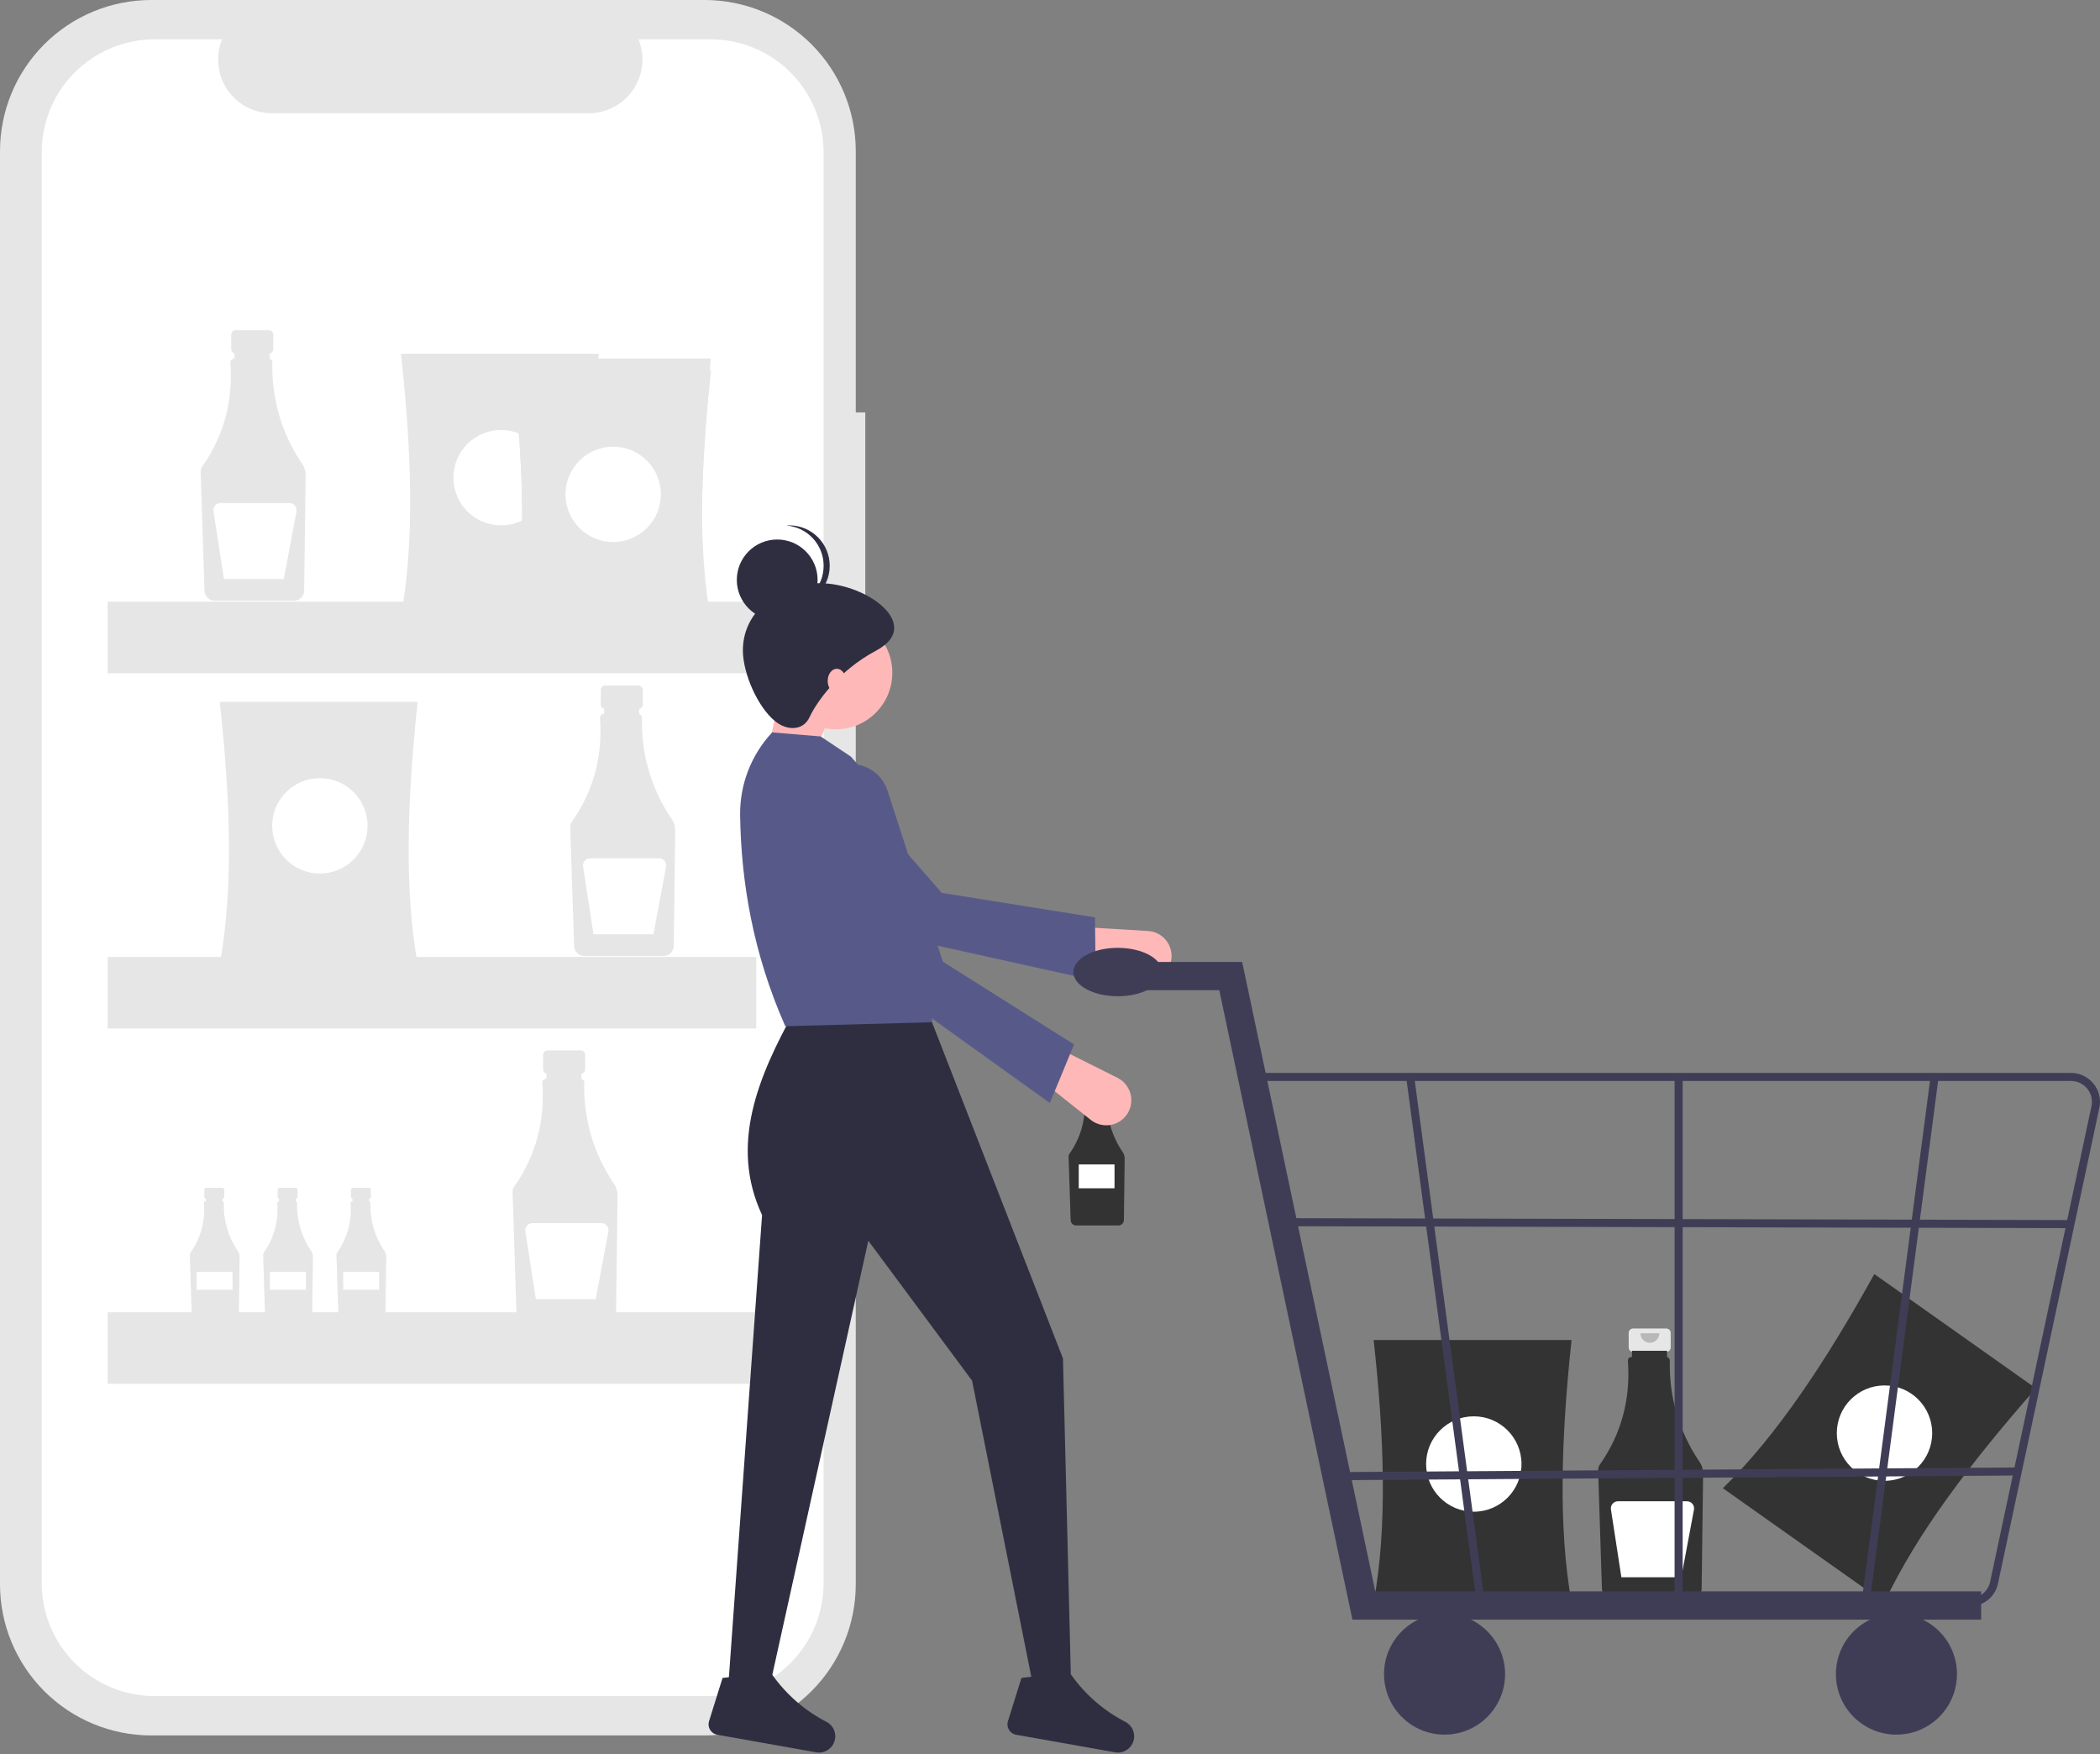 <?xml version="1.0" encoding="UTF-8"?>
<svg width="328px" height="274px" viewBox="0 0 328 274" version="1.1" xmlns="http://www.w3.org/2000/svg" xmlns:xlink="http://www.w3.org/1999/xlink">
    <rect x="0" y="0" width="328" height="274" fill="#808080" stroke="none"/>
    <title>Illustration / Empty Grocery List</title>
    <g id="Illustration-/-Empty-Grocery-List" stroke="none" stroke-width="1" fill="none" fill-rule="evenodd">
        <g id="undraw_shopping_app_flsj" fill-rule="nonzero">
            <path d="M135.151,64.411 L133.662,64.411 L133.662,23.613 C133.662,17.35 131.174,11.344 126.746,6.916 C122.317,2.488 116.311,-2.58953353e-14 110.049,-2.58953353e-14 L23.613,-2.58953353e-14 C17.35,-2.58953353e-14 11.344,2.488 6.916,6.916 C2.488,11.344 2.58953353e-14,17.35 2.58953353e-14,23.613 L2.58953353e-14,247.434 C2.58953353e-14,253.696 2.488,259.702 6.916,264.13 C11.344,268.559 17.35,271.046 23.613,271.046 L110.049,271.046 C116.311,271.046 122.317,268.559 126.746,264.13 C131.174,259.702 133.662,253.696 133.662,247.433 L133.662,93.451 L135.151,93.451 L135.151,64.411 Z" id="Path" fill="#E6E6E6"></path>
            <path d="M111.002,6.143 L99.719,6.143 C100.772,8.726 100.471,11.665 98.915,13.98 C97.359,16.296 94.752,17.685 91.962,17.685 L42.444,17.685 C39.654,17.685 37.047,16.296 35.491,13.98 C33.935,11.665 33.634,8.726 34.687,6.143 L24.149,6.143 C19.473,6.143 14.987,8.001 11.68,11.308 C8.373,14.615 6.516,19.1 6.516,23.777 L6.516,247.269 C6.516,251.946 8.373,256.431 11.68,259.738 C14.987,263.045 19.473,264.903 24.149,264.903 L111.002,264.903 C115.678,264.903 120.164,263.045 123.47,259.738 C126.777,256.431 128.635,251.946 128.635,247.269 L128.635,23.777 C128.635,19.1 126.777,14.615 123.47,11.308 C120.163,8.001 115.678,6.143 111.002,6.143 Z" id="Path" fill="#FFFFFF"></path>
            <path d="M41.987,51.577 L36.801,51.577 C36.422,51.577 36.114,51.885 36.114,52.264 L36.114,54.54 C36.114,54.92 36.422,55.228 36.801,55.228 L37.661,55.228 L37.661,58.638 L41.128,58.638 L41.128,55.228 L41.987,55.228 C42.367,55.228 42.675,54.92 42.675,54.54 L42.675,52.264 C42.675,51.885 42.367,51.577 41.987,51.577 L41.987,51.577 Z" id="Path" fill="#E6E6E6"></path>
            <path d="M47.181,72.408 C44.005,67.761 42.382,62.228 42.543,56.601 C42.549,56.334 42.365,56.099 42.104,56.04 L42.104,55.057 L36.627,55.057 L36.627,56.027 L36.552,56.027 C36.242,56.027 35.99,56.279 35.991,56.589 C35.991,56.603 35.991,56.617 35.992,56.63 C36.424,62.645 34.967,68.039 31.621,72.811 C31.429,73.086 31.33,73.415 31.341,73.75 L31.94,92.274 C31.97,93.133 32.671,93.815 33.53,93.822 L45.917,93.822 C46.787,93.815 47.492,93.116 47.508,92.247 L47.739,74.261 C47.746,73.601 47.551,72.955 47.181,72.408 Z" id="Path" fill="#E6E6E6"></path>
            <path d="M45.22,78.561 L34.438,78.561 C34.115,78.561 33.808,78.702 33.597,78.948 C33.387,79.193 33.294,79.517 33.344,79.837 L34.973,90.428 L44.329,90.428 L46.308,79.872 C46.369,79.549 46.282,79.215 46.072,78.961 C45.862,78.708 45.549,78.561 45.22,78.561 Z" id="Path" fill="#FFFFFF"></path>
            <path d="M99.714,107.069 L94.528,107.069 C94.148,107.069 93.841,107.377 93.841,107.756 L93.841,110.033 C93.841,110.412 94.148,110.72 94.528,110.72 L95.387,110.72 L95.387,114.13 L98.854,114.13 L98.854,110.72 L99.714,110.72 C100.093,110.72 100.401,110.412 100.401,110.032 L100.401,107.756 C100.401,107.377 100.093,107.069 99.714,107.069 L99.714,107.069 Z" id="Path" fill="#E6E6E6"></path>
            <path d="M104.908,127.9 C101.732,123.253 100.108,117.72 100.27,112.094 C100.276,111.826 100.092,111.591 99.831,111.532 L99.831,110.549 L94.354,110.549 L94.354,111.519 L94.279,111.519 C94.129,111.519 93.987,111.578 93.881,111.684 C93.776,111.789 93.717,111.932 93.717,112.081 C93.717,112.095 93.718,112.109 93.719,112.122 C94.15,118.137 92.693,123.531 89.348,128.304 C89.155,128.578 89.057,128.907 89.068,129.242 L89.667,147.766 C89.696,148.625 90.397,149.307 91.256,149.314 L103.644,149.314 C104.514,149.307 105.219,148.609 105.235,147.739 L105.466,129.754 C105.472,129.093 105.278,128.447 104.908,127.9 L104.908,127.9 Z" id="Path" fill="#E6E6E6"></path>
            <path d="M102.947,134.053 L92.164,134.053 C91.841,134.053 91.534,134.194 91.324,134.44 C91.114,134.685 91.021,135.009 91.07,135.329 L92.7,145.92 L102.056,145.92 L104.035,135.364 C104.096,135.041 104.009,134.707 103.799,134.453 C103.588,134.2 103.276,134.053 102.947,134.053 L102.947,134.053 Z" id="Path" fill="#FFFFFF"></path>
            <path d="M34.697,185.518 L32.237,185.518 C32.057,185.518 31.911,185.664 31.911,185.844 L31.911,186.924 C31.911,187.104 32.057,187.25 32.237,187.25 L32.645,187.25 L32.645,188.868 L34.289,188.868 L34.289,187.25 L34.697,187.25 C34.877,187.25 35.023,187.104 35.023,186.924 L35.023,185.844 C35.023,185.664 34.877,185.518 34.697,185.518 Z" id="Path" fill="#E6E6E6"></path>
            <path d="M37.16,195.4 C35.654,193.195 34.884,190.571 34.96,187.902 C34.963,187.775 34.876,187.663 34.752,187.636 L34.752,187.169 L32.154,187.169 L32.154,187.629 L32.119,187.629 C32.048,187.629 31.98,187.657 31.93,187.707 C31.88,187.757 31.852,187.825 31.852,187.896 C31.852,187.902 31.853,187.909 31.853,187.915 C32.093,190.639 31.358,193.359 29.78,195.591 C29.688,195.721 29.642,195.877 29.647,196.036 L29.931,204.823 C29.945,205.23 30.278,205.554 30.685,205.557 L36.561,205.557 C36.973,205.554 37.308,205.222 37.316,204.81 L37.425,196.279 C37.428,195.966 37.336,195.659 37.16,195.4 Z" id="Path" fill="#E6E6E6"></path>
            <rect id="Rectangle" fill="#FFFFFF" x="30.708" y="198.63" width="5.607" height="2.803"></rect>
            <path d="M46.147,185.518 L43.687,185.518 C43.507,185.518 43.361,185.664 43.361,185.844 L43.361,186.924 C43.361,187.104 43.507,187.25 43.687,187.25 L44.095,187.25 L44.095,188.868 L45.74,188.868 L45.74,187.25 L46.147,187.25 C46.327,187.25 46.473,187.104 46.473,186.924 L46.473,185.844 C46.473,185.664 46.327,185.518 46.147,185.518 Z" id="Path" fill="#E6E6E6"></path>
            <path d="M48.611,195.4 C47.104,193.195 46.334,190.571 46.411,187.902 C46.414,187.775 46.327,187.663 46.203,187.636 L46.203,187.169 L43.605,187.169 L43.605,187.629 L43.569,187.629 C43.498,187.629 43.431,187.657 43.381,187.707 C43.331,187.757 43.303,187.825 43.303,187.896 C43.303,187.902 43.303,187.909 43.304,187.915 C43.543,190.639 42.809,193.359 41.23,195.591 C41.139,195.721 41.092,195.877 41.097,196.036 L41.381,204.823 C41.395,205.23 41.728,205.554 42.135,205.557 L48.011,205.557 C48.424,205.554 48.759,205.222 48.766,204.81 L48.876,196.279 C48.879,195.966 48.786,195.659 48.611,195.4 Z" id="Path" fill="#E6E6E6"></path>
            <rect id="Rectangle" fill="#FFFFFF" x="42.159" y="198.63" width="5.607" height="2.803"></rect>
            <path d="M57.598,185.518 L55.138,185.518 C54.958,185.518 54.812,185.664 54.812,185.844 L54.812,186.924 C54.812,187.104 54.958,187.25 55.138,187.25 L55.545,187.25 L55.545,188.868 L57.19,188.868 L57.19,187.25 L57.598,187.25 C57.778,187.25 57.924,187.104 57.924,186.924 L57.924,185.844 C57.924,185.664 57.778,185.518 57.598,185.518 Z" id="Path" fill="#E6E6E6"></path>
            <path d="M60.061,195.4 C58.555,193.195 57.785,190.571 57.861,187.902 C57.864,187.775 57.777,187.663 57.653,187.636 L57.653,187.169 L55.055,187.169 L55.055,187.629 L55.019,187.629 C54.949,187.629 54.881,187.657 54.831,187.707 C54.781,187.757 54.753,187.825 54.753,187.896 C54.753,187.902 54.753,187.909 54.754,187.915 C54.994,190.639 54.259,193.359 52.681,195.591 C52.589,195.721 52.543,195.877 52.548,196.036 L52.832,204.823 C52.846,205.23 53.178,205.554 53.586,205.557 L59.462,205.557 C59.874,205.554 60.209,205.222 60.217,204.81 L60.326,196.279 C60.329,195.966 60.237,195.659 60.061,195.4 Z" id="Path" fill="#E6E6E6"></path>
            <rect id="Rectangle" fill="#FFFFFF" x="53.609" y="198.63" width="5.607" height="2.803"></rect>
            <path d="M90.705,164.051 L85.519,164.051 C85.337,164.051 85.162,164.123 85.033,164.252 C84.904,164.381 84.832,164.556 84.832,164.738 L84.832,167.014 C84.832,167.394 85.14,167.702 85.519,167.702 L86.379,167.702 L86.379,171.112 L89.846,171.112 L89.846,167.702 L90.705,167.702 C91.085,167.702 91.393,167.394 91.393,167.014 L91.393,164.738 C91.393,164.556 91.32,164.381 91.191,164.252 C91.062,164.123 90.887,164.051 90.705,164.051 Z" id="Path" fill="#E6E6E6"></path>
            <path d="M95.899,184.882 C92.723,180.235 91.1,174.702 91.261,169.075 C91.267,168.808 91.083,168.573 90.822,168.514 L90.822,167.531 L85.345,167.531 L85.345,168.5 L85.27,168.5 C85.121,168.501 84.978,168.56 84.873,168.666 C84.767,168.771 84.708,168.914 84.709,169.063 C84.709,169.077 84.709,169.09 84.71,169.104 C85.142,175.119 83.685,180.512 80.339,185.285 C80.147,185.56 80.048,185.889 80.059,186.224 L80.658,204.748 C80.688,205.607 81.389,206.289 82.248,206.296 L94.635,206.296 C95.505,206.289 96.21,205.59 96.226,204.721 L96.457,186.735 C96.464,186.075 96.269,185.429 95.899,184.882 L95.899,184.882 Z" id="Path" fill="#E6E6E6"></path>
            <path d="M93.938,191.035 L83.156,191.035 C82.833,191.035 82.526,191.176 82.315,191.421 C82.105,191.666 82.012,191.991 82.061,192.31 L83.691,202.901 L93.047,202.901 L95.026,192.346 C95.087,192.022 95,191.689 94.79,191.435 C94.58,191.182 94.267,191.035 93.938,191.035 L93.938,191.035 Z" id="Path" fill="#FFFFFF"></path>
            <path d="M93.536,96.207 L62.624,96.207 C64.786,84.522 64.288,70.413 62.624,55.24 L93.536,55.24 C91.916,70.413 91.432,84.522 93.536,96.207 Z" id="Path" fill="#E6E6E6"></path>
            <circle id="Oval" fill="#FFFFFF" cx="78.266" cy="74.606" r="7.449"></circle>
            <path d="M65.231,150.582 L34.32,150.582 C36.481,138.897 35.984,124.788 34.32,109.614 L65.231,109.614 C63.612,124.788 63.128,138.897 65.231,150.582 Z" id="Path" fill="#E6E6E6"></path>
            <circle id="Oval" fill="#FFFFFF" cx="49.962" cy="128.981" r="7.449"></circle>
            <path d="M111.04,98.814 L80.129,98.814 C82.29,87.129 81.793,73.02 80.129,57.847 L111.04,57.847 C109.421,73.02 108.937,87.13 111.04,98.814 Z" id="Path" fill="#E6E6E6"></path>
            <circle id="Oval" fill="#FFFFFF" cx="95.771" cy="77.213" r="7.449"></circle>
            <path d="M111.04,96.952 L80.129,96.952 C82.29,85.267 81.793,71.158 80.129,55.984 L111.04,55.984 C109.421,71.158 108.937,85.267 111.04,96.952 Z" id="Path" fill="#E6E6E6"></path>
            <circle id="Oval" fill="#FFFFFF" cx="95.771" cy="75.351" r="7.449"></circle>
            <path d="M111.04,98.814 L80.129,98.814 C82.29,87.129 81.793,73.02 80.129,57.847 L111.04,57.847 C109.421,73.02 108.937,87.13 111.04,98.814 Z" id="Path" fill="#E6E6E6"></path>
            <circle id="Oval" fill="#FFFFFF" cx="95.771" cy="77.213" r="7.449"></circle>
            <rect id="Rectangle" fill="#E6E6E6" x="16.815" y="93.972" width="101.301" height="11.173"></rect>
            <rect id="Rectangle" fill="#E6E6E6" x="16.815" y="149.464" width="101.301" height="11.173"></rect>
            <rect id="Rectangle" fill="#E6E6E6" x="16.815" y="204.956" width="101.301" height="11.173"></rect>
            <path d="M294.334,250.284 L269.097,232.434 C277.608,224.143 285.35,212.337 292.753,198.988 L317.99,216.838 C307.906,228.29 299.363,239.53 294.334,250.284 Z" id="Path" fill="#333333"></path>
            <circle id="Oval" fill="#FFFFFF" cx="294.341" cy="223.831" r="7.449"></circle>
            <path d="M172.592,168.831 L169.822,168.831 C169.619,168.831 169.455,168.995 169.455,169.198 L169.455,170.414 C169.455,170.511 169.494,170.605 169.562,170.674 C169.631,170.743 169.725,170.781 169.822,170.781 L170.281,170.781 L170.281,172.603 L172.133,172.603 L172.133,170.781 L172.592,170.781 C172.795,170.781 172.96,170.617 172.96,170.414 L172.96,169.198 C172.96,168.995 172.795,168.831 172.592,168.831 Z" id="Path" fill="#E6E6E6"></path>
            <path d="M175.367,179.959 C173.671,177.476 172.803,174.521 172.889,171.515 C172.893,171.372 172.794,171.247 172.655,171.215 L172.655,170.69 L169.729,170.69 L169.729,171.208 L169.689,171.208 C169.609,171.208 169.533,171.24 169.477,171.296 C169.42,171.352 169.389,171.429 169.389,171.508 C169.389,171.516 169.389,171.523 169.39,171.53 C169.66,174.597 168.832,177.661 167.055,180.175 C166.952,180.321 166.899,180.497 166.905,180.676 L167.225,190.572 C167.241,191.031 167.616,191.395 168.074,191.399 L174.692,191.399 C175.157,191.395 175.533,191.022 175.542,190.557 L175.665,180.949 C175.669,180.596 175.565,180.251 175.367,179.959 Z" id="Path" fill="#333333"></path>
            <path d="M172.015,169.227 C172.015,169.665 171.66,170.019 171.223,170.019 C170.785,170.019 170.43,169.665 170.43,169.227" id="Path" fill="#000000" opacity="0.2"></path>
            <rect id="Rectangle" fill="#FFFFFF" x="168.492" y="181.866" width="5.586" height="3.724"></rect>
            <path d="M260.259,207.49 L255.073,207.49 C254.693,207.49 254.385,207.798 254.385,208.178 L254.385,210.454 C254.385,210.834 254.693,211.141 255.073,211.141 L255.932,211.141 L255.932,214.552 L259.399,214.552 L259.399,211.141 L260.259,211.141 C260.638,211.141 260.946,210.834 260.946,210.454 L260.946,208.178 C260.946,207.798 260.638,207.49 260.259,207.49 L260.259,207.49 Z" id="Path" fill="#E6E6E6"></path>
            <path d="M265.453,228.322 C262.277,223.674 260.653,218.141 260.814,212.515 C260.82,212.247 260.637,212.012 260.376,211.954 L260.376,210.97 L254.899,210.97 L254.899,211.94 L254.823,211.94 C254.674,211.94 254.531,212 254.426,212.105 C254.321,212.211 254.262,212.354 254.262,212.503 C254.262,212.516 254.263,212.53 254.264,212.544 C254.695,218.558 253.238,223.952 249.893,228.725 C249.7,228.999 249.602,229.329 249.612,229.663 L250.211,248.188 C250.241,249.046 250.942,249.729 251.801,249.736 L264.189,249.736 C265.058,249.728 265.764,249.03 265.78,248.161 L266.01,230.175 C266.017,229.515 265.823,228.868 265.453,228.322 L265.453,228.322 Z" id="Path" fill="#333333"></path>
            <path d="M259.178,208.232 C259.178,209.051 258.513,209.715 257.694,209.715 C256.875,209.715 256.211,209.051 256.211,208.232" id="Path" fill="#000000" opacity="0.2"></path>
            <path d="M263.492,234.475 L252.709,234.475 C252.386,234.475 252.079,234.616 251.869,234.861 C251.659,235.106 251.566,235.431 251.615,235.75 L253.244,246.341 L262.601,246.341 L264.58,235.786 C264.64,235.462 264.554,235.128 264.343,234.875 C264.133,234.621 263.821,234.475 263.492,234.475 L263.492,234.475 Z" id="Path" fill="#FFFFFF"></path>
            <path d="M245.463,250.255 L214.551,250.255 C216.712,238.571 216.215,224.461 214.551,209.288 L245.463,209.288 C243.843,224.461 243.359,238.571 245.463,250.255 Z" id="Path" fill="#333333"></path>
            <circle id="Oval" fill="#FFFFFF" cx="230.193" cy="228.654" r="7.449"></circle>
            <polygon id="Path" fill="#FFB8B8" points="119.027 121.325 125.966 120.694 130.382 109.97 122.497 105.554"></polygon>
            <path d="M182.712,150.767 L182.712,150.767 C183.18,149.6 183.059,148.278 182.385,147.216 C181.712,146.154 180.569,145.48 179.314,145.405 L168.539,144.763 L166.953,150.038 L178.044,153.084 C179.963,153.611 181.972,152.614 182.712,150.767 L182.712,150.767 Z" id="Path" fill="#FFB8B8"></path>
            <path d="M171.143,153.173 L171.025,143.274 L147.092,139.455 L128.655,118.309 C126.671,116.034 123.311,115.575 120.789,117.234 L120.789,117.234 C119.295,118.217 118.313,119.813 118.11,121.591 C117.907,123.368 118.504,125.144 119.738,126.439 L134.949,145.158 L171.143,153.173 Z" id="Path" fill="#575A89"></path>
            <path d="M113.664,264.53 L119.973,264.53 L135.621,193.783 L151.831,215.639 L161.294,262.953 L167.287,262.953 L166.026,212.169 L144.892,157.915 L124.074,157.915 C118.384,168.211 113.922,178.824 119.027,189.773 L113.664,264.53 Z" id="Path" fill="#2F2E41"></path>
            <path d="M157.427,268.827 C157.286,269.279 157.346,269.769 157.591,270.173 C157.837,270.578 158.245,270.857 158.711,270.939 L174.148,273.679 C175.41,273.91 176.646,273.163 177.029,271.938 L177.029,271.938 C177.401,270.77 176.88,269.505 175.795,268.937 C172.4,267.194 169.479,264.654 167.281,261.535 C165.585,263.115 163.688,262.966 161.675,261.802 L159.539,262.069 L157.427,268.827 Z" id="Path" fill="#2F2E41"></path>
            <path d="M110.743,268.827 C110.602,269.279 110.662,269.769 110.908,270.173 C111.154,270.578 111.561,270.857 112.027,270.939 L127.464,273.679 C128.727,273.91 129.963,273.163 130.346,271.938 L130.346,271.938 C130.717,270.77 130.197,269.505 129.111,268.937 C125.717,267.194 122.796,264.654 120.598,261.535 C118.901,263.115 117.005,262.966 114.991,261.802 L112.855,262.069 L110.743,268.827 Z" id="Path" fill="#2F2E41"></path>
            <circle id="Oval" fill="#FFB8B8" cx="130.54" cy="105.081" r="8.832"></circle>
            <path d="M122.654,160.281 L145.68,159.65 L138.918,138.367 C143.121,131.63 138.891,124.9 132.906,118.171 L128.174,115.017 L120.604,114.386 L120.604,114.386 C117.326,117.893 115.533,122.533 115.599,127.333 C115.749,137.611 117.569,148.8 122.654,160.281 Z" id="Path" fill="#575A89"></path>
            <path d="M175.558,174.607 L175.558,174.607 C176.448,173.718 176.856,172.455 176.654,171.213 C176.453,169.972 175.667,168.903 174.543,168.34 L164.89,163.511 L161.356,167.737 L170.355,174.901 C171.912,176.14 174.151,176.013 175.558,174.607 Z" id="Path" fill="#FFB8B8"></path>
            <path d="M163.975,172.267 L167.76,163.12 L147.26,150.194 L138.628,123.5 C137.699,120.628 134.791,118.884 131.819,119.417 L131.819,119.417 C130.058,119.734 128.528,120.815 127.642,122.369 C126.757,123.923 126.606,125.791 127.231,127.467 L133.852,150.66 L163.975,172.267 Z" id="Path" fill="#575A89"></path>
            <path d="M116.03,101.611 C116.03,105.048 118.262,110.37 121.077,112.651 C122.971,114.186 125.474,114.121 126.439,112.02 C127.429,109.865 130.842,104.798 136.848,101.611 C144.855,97.362 134.009,90.094 126.439,91.202 C120.751,92.035 116.03,95.862 116.03,101.611 Z" id="Path" fill="#2F2E41"></path>
            <circle id="Oval" fill="#2F2E41" cx="121.392" cy="90.571" r="6.309"></circle>
            <path d="M128.647,88.363 C128.646,85.064 126.102,82.324 122.812,82.078 C122.969,82.067 123.125,82.055 123.285,82.055 C126.769,82.055 129.594,84.879 129.594,88.363 C129.594,91.847 126.769,94.672 123.285,94.672 C123.125,94.672 122.969,94.659 122.812,94.648 C126.102,94.402 128.646,91.662 128.647,88.363 L128.647,88.363 Z" id="Path" fill="#2F2E41"></path>
            <ellipse id="Oval" fill="#FFB8B8" cx="130.698" cy="106.343" rx="1.419" ry="1.893"></ellipse>
            <polygon id="Path" fill="#3F3D56" points="309.44 252.961 211.235 252.961 190.439 154.653 172.691 154.653 172.691 150.242 194.014 150.242 214.81 248.549 309.44 248.549"></polygon>
            <circle id="Oval" fill="#3F3D56" cx="225.626" cy="261.468" r="9.453"></circle>
            <circle id="Oval" fill="#3F3D56" cx="296.206" cy="261.468" r="9.453"></circle>
            <path d="M307.649,250.883 L212.101,250.883 L195.243,167.571 L323.47,167.571 C324.794,167.571 326.052,168.151 326.912,169.157 C327.773,170.164 328.15,171.496 327.945,172.804 L312.124,247.057 C311.786,249.265 309.883,250.893 307.649,250.883 L307.649,250.883 Z M213.139,249.623 L307.649,249.623 C309.261,249.63 310.635,248.455 310.878,246.861 L326.699,172.609 C326.848,171.664 326.576,170.703 325.955,169.976 C325.333,169.25 324.425,168.832 323.47,168.832 L196.773,168.832 L213.139,249.623 Z" id="Shape" fill="#3F3D56"></path>
            <polygon id="Path" fill="#3F3D56" points="230.676 250.617 219.636 168.304 220.879 168.099 231.919 250.411"></polygon>
            <polygon id="Path" fill="#3F3D56" points="292.065 249.985 290.82 249.783 301.538 168.101 302.783 168.302"></polygon>
            <rect id="Rectangle" fill="#3F3D56" x="261.556" y="168.202" width="1.26" height="82.312"></rect>
            <polygon id="Rectangle" fill="#3F3D56" transform="translate(262.68, 191.036) rotate(-89.861) translate(-262.68, -191.036) " points="262.049 130.035 263.31 130.035 263.31 252.036 262.049 252.036"></polygon>
            <polygon id="Rectangle" fill="#3F3D56" transform="translate(261.486, 230.188) rotate(-0.392) translate(-261.486, -230.188) " points="207.895 229.558 315.078 229.558 315.078 230.818 207.895 230.818"></polygon>
            <ellipse id="Oval" fill="#3F3D56" cx="174.582" cy="151.817" rx="6.932" ry="3.781"></ellipse>
        </g>
    </g>
</svg>